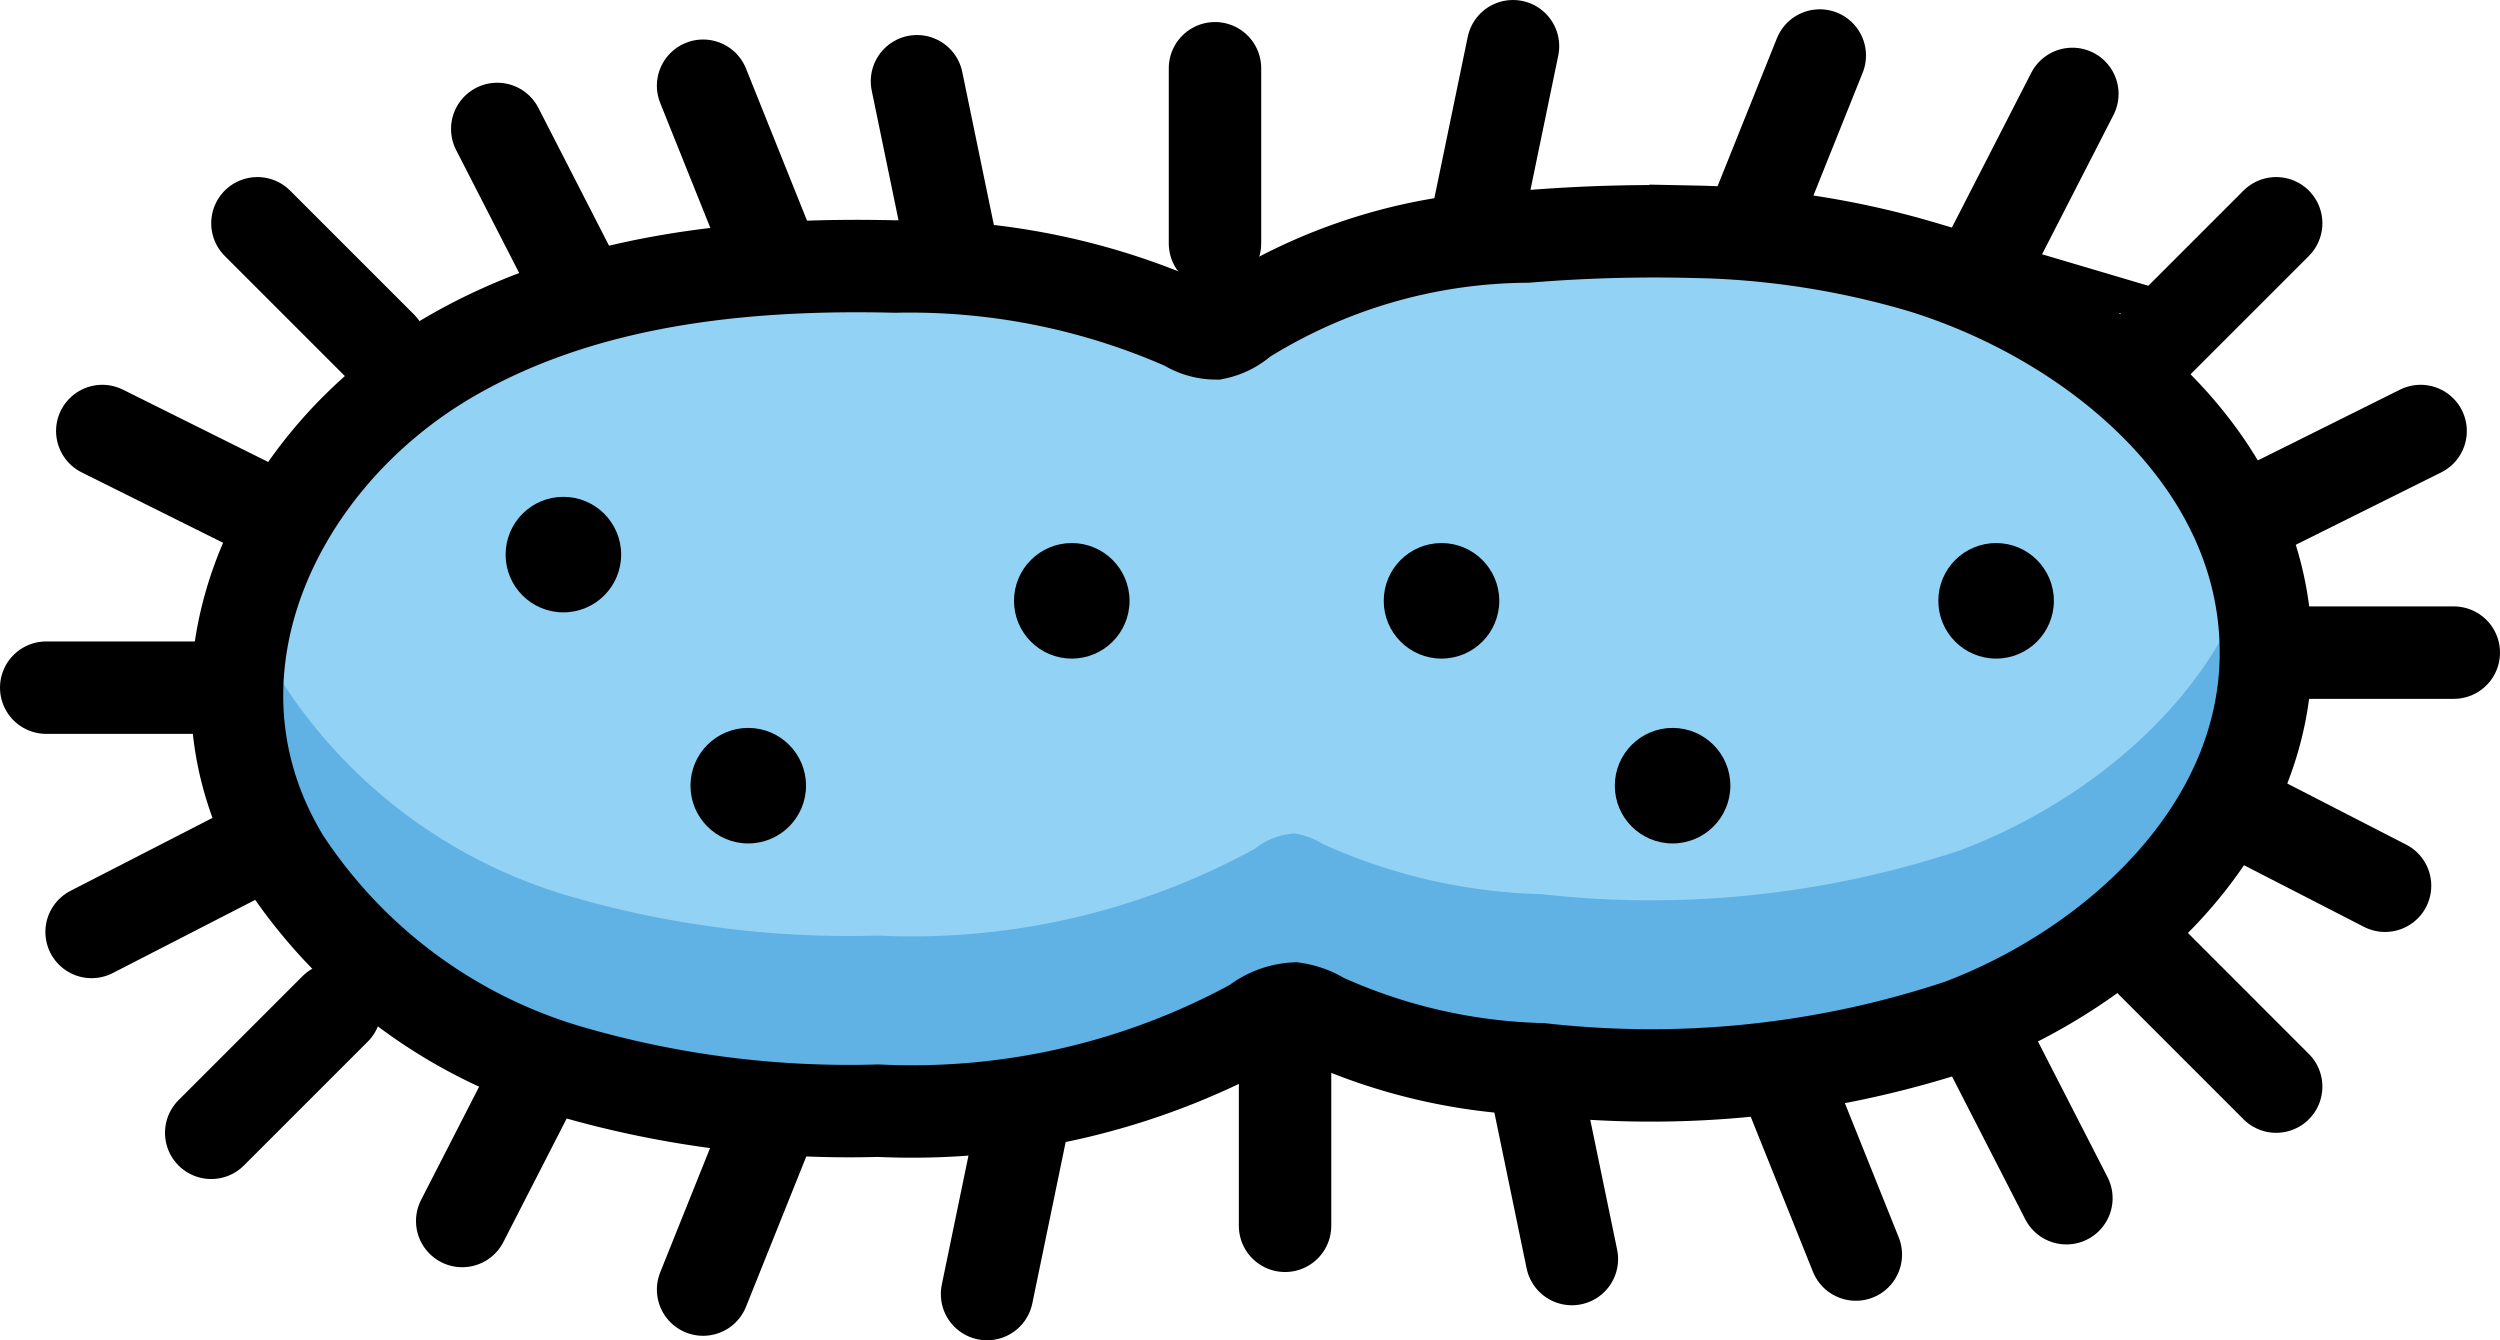 <?xml version="1.0" encoding="UTF-8" standalone="no"?>
<svg
   id="emoji"
   viewBox="0 0 54.093 29"
   version="1.1"
   sodipodi:docname="e011.svg"
   width="54.093"
   height="29"
   xmlns:inkscape="http://www.inkscape.org/namespaces/inkscape"
   xmlns:sodipodi="http://sodipodi.sourceforge.net/DTD/sodipodi-0.dtd"
   xmlns="http://www.w3.org/2000/svg"
   xmlns:svg="http://www.w3.org/2000/svg">
  <defs
     id="defs31" />
  <sodipodi:namedview
     id="namedview31"
     pagecolor="#ffffff"
     bordercolor="#000000"
     borderopacity="0.25"
     inkscape:showpageshadow="2"
     inkscape:pageopacity="0.0"
     inkscape:pagecheckerboard="0"
     inkscape:deskcolor="#d1d1d1" />
  <g
     id="color"
     transform="translate(-8.81,-20)">
    <path
       fill="#92d3f5"
       d="m 45.498,25.016 a 33.636,33.636 0 0 0 -3.652,0.102 11.713,11.713 0 0 0 -6.152,1.794 1.252,1.252 0 0 1 -0.588,0.301 1.222,1.222 0 0 1 -0.639,-0.191 14.775,14.775 0 0 0 -6.284,-1.255 c -3.312,-0.08 -6.752,0.283 -9.62,1.943 -3.802,2.2 -6.044,6.888 -3.612,10.892 a 11.105,11.105 0 0 0 6.278,4.605 21.605,21.605 0 0 0 6.579,0.825 15.456,15.456 0 0 0 8.151,-1.877 1.529,1.529 0 0 1 0.858,-0.332 1.564,1.564 0 0 1 0.602,0.222 12.222,12.222 0 0 0 4.74,1.091 21.218,21.218 0 0 0 9.065,-0.95 c 3.356,-1.266 6.614,-4.241 6.614,-8.066 0,-4.176 -3.745,-7.202 -7.431,-8.342 a 18.61,18.61 0 0 0 -4.909,-0.763 z"
       id="path1" />
    <path
       fill="#61b2e4"
       d="m 51.225,38.397 a 21.218,21.218 0 0 1 -9.065,0.95 12.219,12.219 0 0 1 -4.74,-1.091 1.564,1.564 0 0 0 -0.602,-0.222 1.529,1.529 0 0 0 -0.858,0.332 15.455,15.455 0 0 1 -8.151,1.877 21.602,21.602 0 0 1 -6.579,-0.825 11.105,11.105 0 0 1 -6.278,-4.605 6.99,6.99 0 0 1 -0.739,-1.685 6.796,6.796 0 0 0 0.739,5.475 11.105,11.105 0 0 0 6.278,4.606 21.605,21.605 0 0 0 6.579,0.825 15.455,15.455 0 0 0 8.151,-1.877 1.529,1.529 0 0 1 0.858,-0.332 1.564,1.564 0 0 1 0.602,0.222 12.221,12.221 0 0 0 4.74,1.091 21.218,21.218 0 0 0 9.065,-0.95 c 3.356,-1.266 6.614,-4.241 6.614,-8.066 a 6.808,6.808 0 0 0 -0.279,-1.901 c -0.85,2.905 -3.556,5.128 -6.335,6.176 z"
       id="path2" />
  </g>
  <g
     id="line"
     transform="translate(-8.81,-20)">
    <path
       fill="none"
       stroke="#000000"
       stroke-miterlimit="10"
       stroke-width="2"
       d="m 45.498,25.016 a 33.636,33.636 0 0 0 -3.652,0.102 11.713,11.713 0 0 0 -6.152,1.794 1.252,1.252 0 0 1 -0.588,0.301 1.222,1.222 0 0 1 -0.639,-0.191 14.775,14.775 0 0 0 -6.284,-1.255 c -3.312,-0.08 -6.752,0.283 -9.62,1.943 -3.802,2.2 -6.044,6.888 -3.612,10.892 a 11.105,11.105 0 0 0 6.278,4.605 21.605,21.605 0 0 0 6.579,0.825 15.456,15.456 0 0 0 8.151,-1.877 1.529,1.529 0 0 1 0.858,-0.332 1.564,1.564 0 0 1 0.602,0.222 12.222,12.222 0 0 0 4.74,1.091 21.218,21.218 0 0 0 9.065,-0.95 c 3.356,-1.266 6.614,-4.241 6.614,-8.066 0,-4.176 -3.745,-7.202 -7.431,-8.342 a 18.61,18.61 0 0 0 -4.909,-0.763 z"
       id="path3" />
    <line
       x1="35.099"
       x2="35.099"
       y1="21.477"
       y2="25.267"
       fill="none"
       stroke="#000000"
       stroke-linecap="round"
       stroke-linejoin="round"
       stroke-width="2"
       id="line3" />
    <line
       x1="36.615"
       x2="36.615"
       y1="42.733"
       y2="46.523"
       fill="none"
       stroke="#000000"
       stroke-linecap="round"
       stroke-linejoin="round"
       stroke-width="2"
       id="line4" />
    <line
       x1="28.651"
       x2="29.418"
       y1="21.758"
       y2="25.47"
       fill="none"
       stroke="#000000"
       stroke-linecap="round"
       stroke-linejoin="round"
       stroke-width="2"
       id="line5" />
    <line
       x1="42.053"
       x2="42.821"
       y1="43.53"
       y2="47.242"
       fill="none"
       stroke="#000000"
       stroke-linecap="round"
       stroke-linejoin="round"
       stroke-width="2"
       id="line6" />
    <line
       x1="41.547"
       x2="40.779"
       y1="21"
       y2="24.712"
       fill="none"
       stroke="#000000"
       stroke-linecap="round"
       stroke-linejoin="round"
       stroke-width="2"
       id="line7" />
    <line
       x1="30.934"
       x2="30.167"
       y1="44.289"
       y2="48"
       fill="none"
       stroke="#000000"
       stroke-linecap="round"
       stroke-linejoin="round"
       stroke-width="2"
       id="line8" />
    <line
       x1="48.185"
       x2="46.774"
       y1="21.201"
       y2="24.719"
       fill="none"
       stroke="#000000"
       stroke-linecap="round"
       stroke-linejoin="round"
       stroke-width="2"
       id="line9" />
    <line
       x1="25.434"
       x2="24.023"
       y1="44.386"
       y2="47.903"
       fill="none"
       stroke="#000000"
       stroke-linecap="round"
       stroke-linejoin="round"
       stroke-width="2"
       id="line10" />
    <line
       x1="24.023"
       x2="25.434"
       y1="21.855"
       y2="25.372"
       fill="none"
       stroke="#000000"
       stroke-linecap="round"
       stroke-linejoin="round"
       stroke-width="2"
       id="line11" />
    <line
       x1="47.553"
       x2="48.965"
       y1="43.627"
       y2="47.145"
       fill="none"
       stroke="#000000"
       stroke-linecap="round"
       stroke-linejoin="round"
       stroke-width="2"
       id="line12" />
    <line
       x1="53.65"
       x2="51.921"
       y1="22.032"
       y2="25.404"
       fill="none"
       stroke="#000000"
       stroke-linecap="round"
       stroke-linejoin="round"
       stroke-width="2"
       id="line13" />
    <line
       x1="20.54"
       x2="18.811"
       y1="43.046"
       y2="46.419"
       fill="none"
       stroke="#000000"
       stroke-linecap="round"
       stroke-linejoin="round"
       stroke-width="2"
       id="line14" />
    <line
       x1="51.792"
       x2="53.521"
       y1="42.554"
       y2="45.926"
       fill="none"
       stroke="#000000"
       stroke-linecap="round"
       stroke-linejoin="round"
       stroke-width="2"
       id="line15" />
    <line
       x1="19.569"
       x2="21.298"
       y1="22.79"
       y2="26.162"
       fill="none"
       stroke="#000000"
       stroke-linecap="round"
       stroke-linejoin="round"
       stroke-width="2"
       id="line16" />
    <line
       x1="58.113"
       x2="61.903"
       y1="34.121"
       y2="34.121"
       fill="none"
       stroke="#000000"
       stroke-linecap="round"
       stroke-linejoin="round"
       stroke-width="2"
       id="line17" />
    <line
       x1="9.81"
       x2="13.6"
       y1="34.879"
       y2="34.879"
       fill="none"
       stroke="#000000"
       stroke-linecap="round"
       stroke-linejoin="round"
       stroke-width="2"
       id="line18" />
    <line
       x1="10.792"
       x2="14.163"
       y1="40.165"
       y2="38.433"
       fill="none"
       stroke="#000000"
       stroke-linecap="round"
       stroke-linejoin="round"
       stroke-width="2"
       id="line19" />
    <line
       x1="11.023"
       x2="14.416"
       y1="29.326"
       y2="31.015"
       fill="none"
       stroke="#000000"
       stroke-linecap="round"
       stroke-linejoin="round"
       stroke-width="2"
       id="line20" />
    <line
       x1="60.416"
       x2="57.045"
       y1="39.165"
       y2="37.433"
       fill="none"
       stroke="#000000"
       stroke-linecap="round"
       stroke-linejoin="round"
       stroke-width="2"
       id="line21" />
    <line
       x1="61.185"
       x2="57.792"
       y1="29.326"
       y2="31.015"
       fill="none"
       stroke="#000000"
       stroke-linecap="round"
       stroke-linejoin="round"
       stroke-width="2"
       id="line22" />
    <line
       x1="14.38"
       x2="17.06"
       y1="24.831"
       y2="27.511"
       fill="none"
       stroke="#000000"
       stroke-linecap="round"
       stroke-linejoin="round"
       stroke-width="2"
       id="line23" />
    <line
       x1="55.38"
       x2="58.06"
       y1="40.831"
       y2="43.511"
       fill="none"
       stroke="#000000"
       stroke-linecap="round"
       stroke-linejoin="round"
       stroke-width="2"
       id="line24" />
    <line
       x1="58.06"
       x2="55.38"
       y1="24.831"
       y2="27.511"
       fill="none"
       stroke="#000000"
       stroke-linecap="round"
       stroke-linejoin="round"
       stroke-width="2"
       id="line25" />
    <line
       x1="16.06"
       x2="13.38"
       y1="41.831"
       y2="44.511"
       fill="none"
       stroke="#000000"
       stroke-linecap="round"
       stroke-linejoin="round"
       stroke-width="2"
       id="line26" />
    <circle
       cx="25"
       cy="37"
       r="1.25"
       id="circle26" />
    <circle
       cx="32"
       cy="33"
       r="1.25"
       id="circle27" />
    <circle
       cx="21"
       cy="32"
       r="1.25"
       id="circle28" />
    <circle
       cx="45"
       cy="37"
       r="1.25"
       id="circle29" />
    <circle
       cx="52"
       cy="33"
       r="1.25"
       id="circle30" />
    <circle
       cx="40"
       cy="33"
       r="1.25"
       id="circle31" />
  </g>
</svg>
